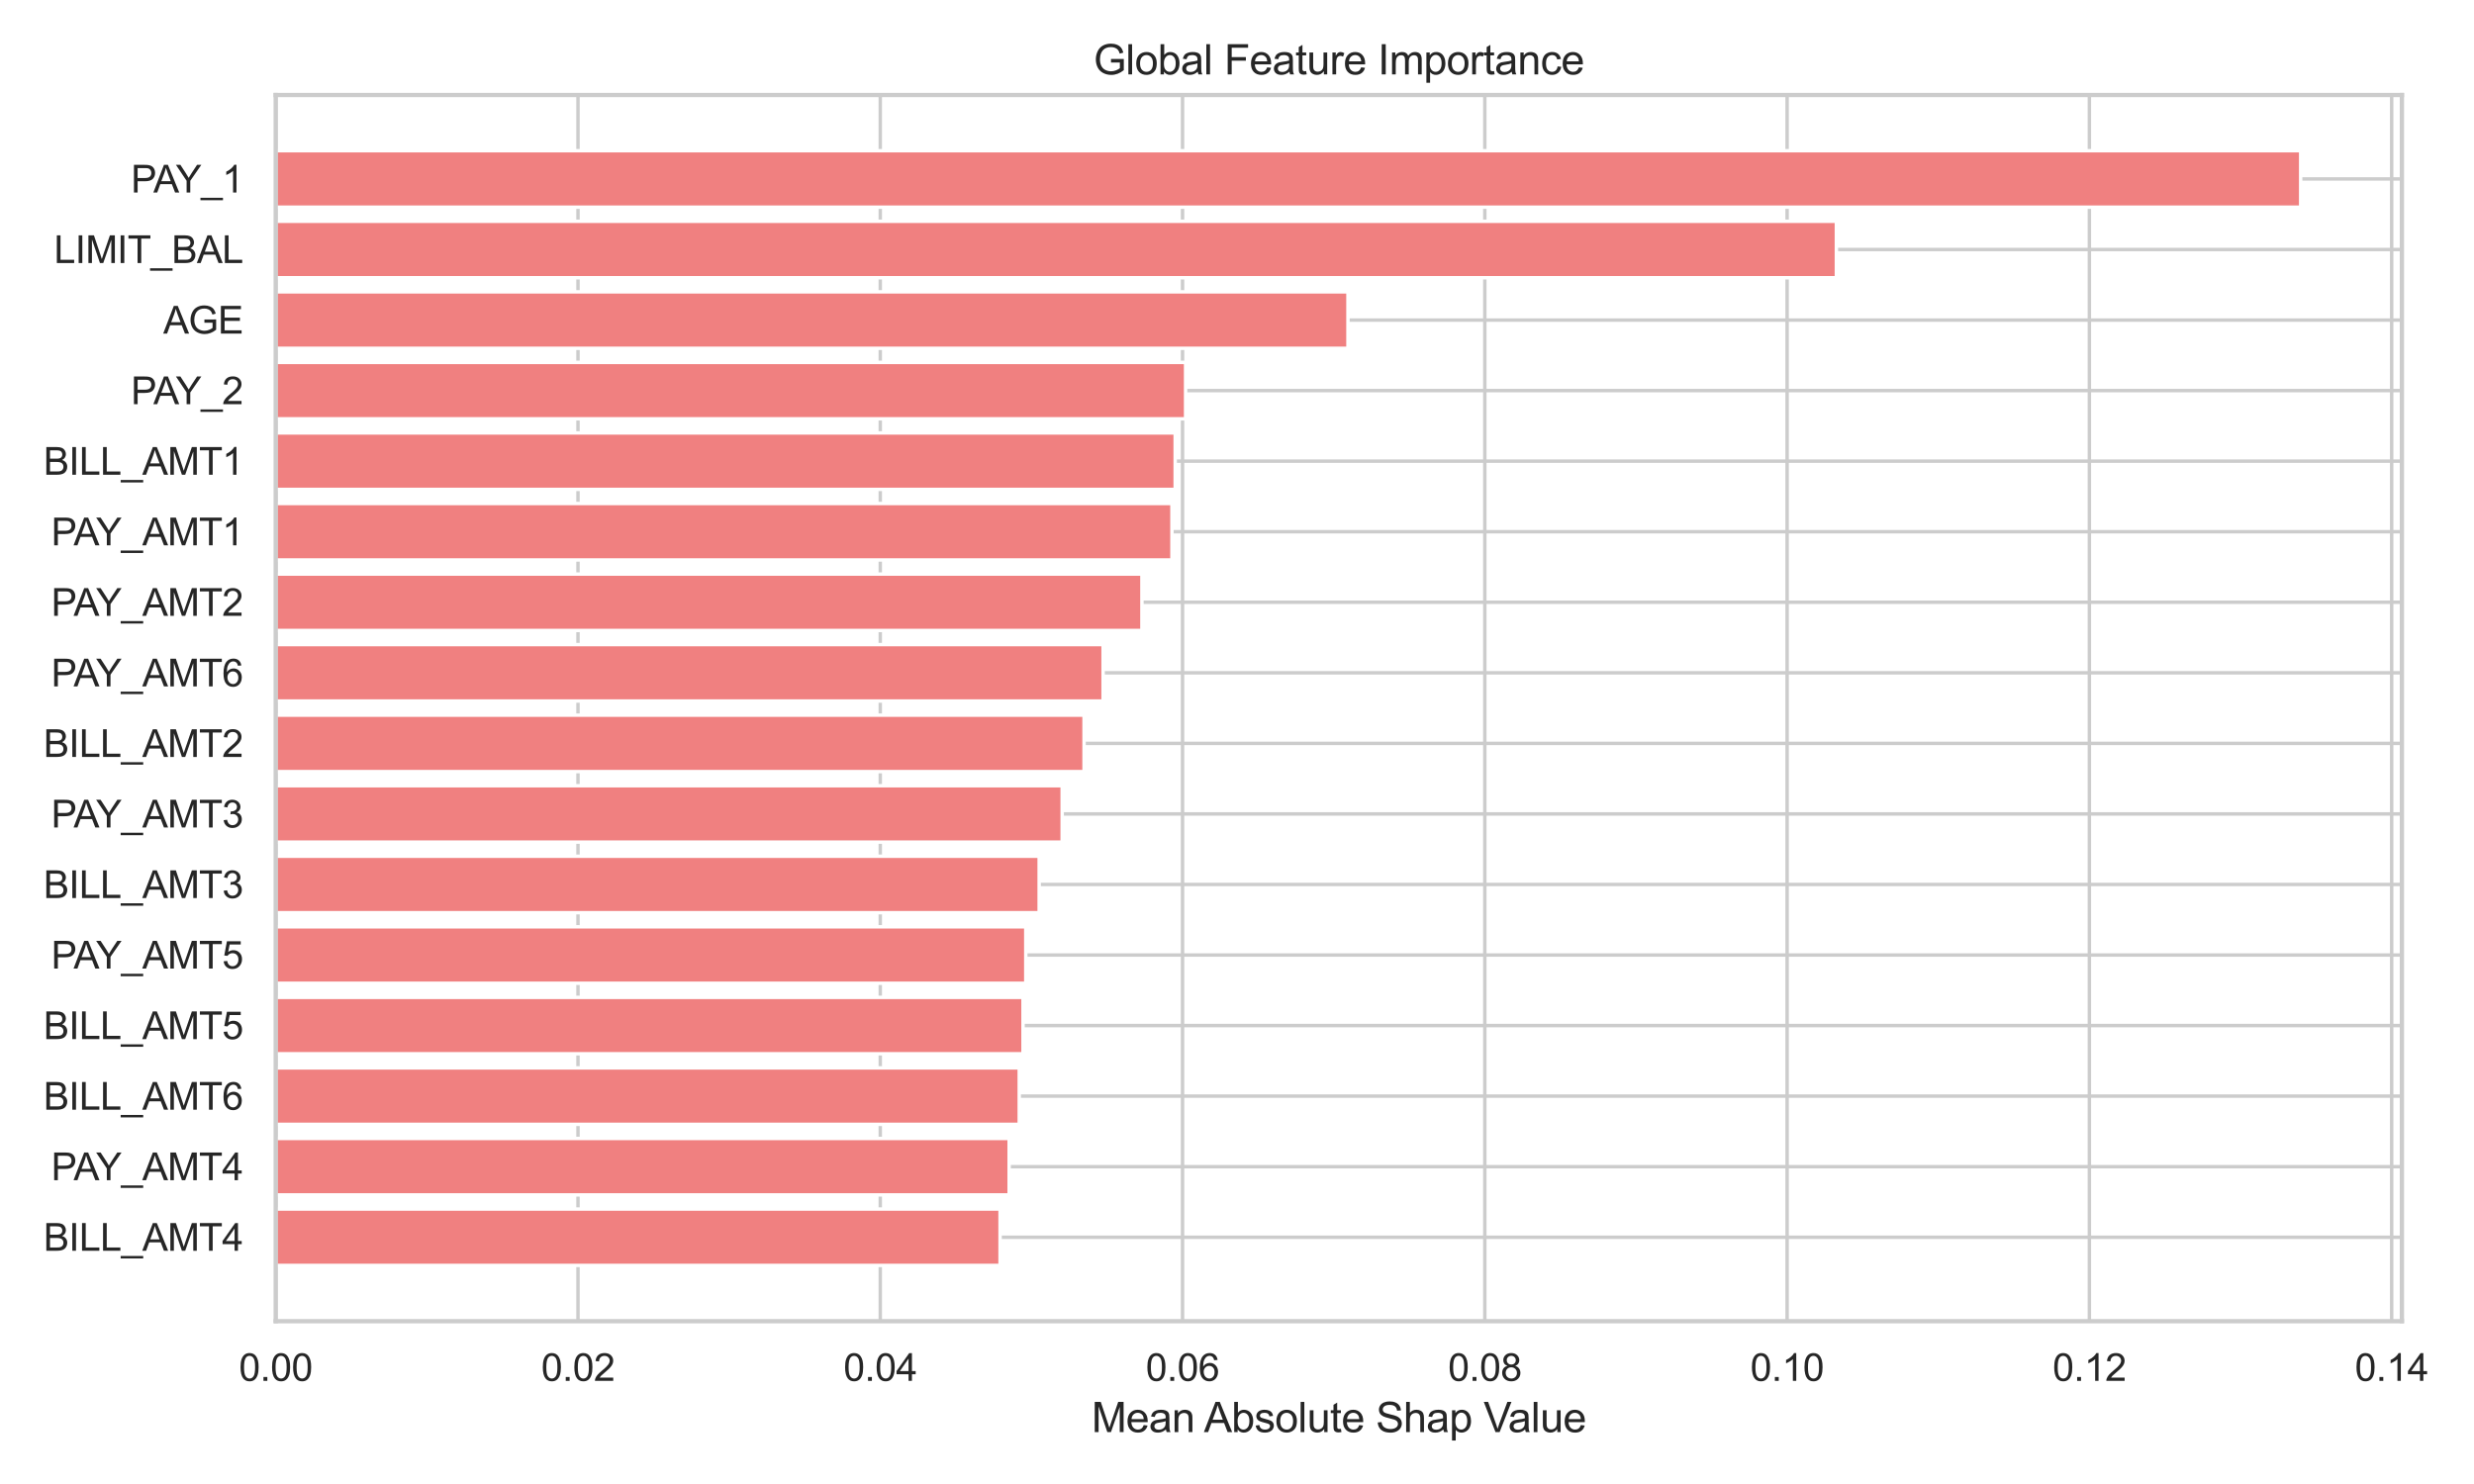 <?xml version="1.0" encoding="utf-8" standalone="no"?>
<!DOCTYPE svg PUBLIC "-//W3C//DTD SVG 1.1//EN"
  "http://www.w3.org/Graphics/SVG/1.1/DTD/svg11.dtd">
<svg xmlns:xlink="http://www.w3.org/1999/xlink" width="720pt" height="432pt" viewBox="0 0 720 432" xmlns="http://www.w3.org/2000/svg" version="1.1">
 <defs>
  <style type="text/css">*{stroke-linejoin: round; stroke-linecap: butt}</style>
 </defs>
 <g id="figure_1">
  <g id="patch_1">
   <path d="M 0 432 
L 720 432 
L 720 0 
L 0 0 
z
" style="fill: #ffffff"/>
  </g>
  <g id="axes_1">
   <g id="patch_2">
    <path d="M 80.24 384.604 
L 699.02 384.604 
L 699.02 27.656 
L 80.24 27.656 
z
" style="fill: #ffffff"/>
   </g>
   <g id="matplotlib.axis_1">
    <g id="xtick_1">
     <g id="line2d_1">
      <path d="M 80.24 384.604 
L 80.24 27.656 
" clip-path="url(#p8a37cac19e)" style="fill: none; stroke: #cccccc; stroke-linecap: round"/>
     </g>
     <g id="text_1">
      <!-- 0.00 -->
      <g style="fill: #262626" transform="translate(69.536 401.977) scale(0.11 -0.11)">
       <defs>
        <path id="ArialMT-30" d="M 266 2259 
Q 266 3072 433 3567 
Q 600 4063 929 4331 
Q 1259 4600 1759 4600 
Q 2128 4600 2406 4451 
Q 2684 4303 2865 4023 
Q 3047 3744 3150 3342 
Q 3253 2941 3253 2259 
Q 3253 1453 3087 958 
Q 2922 463 2592 192 
Q 2263 -78 1759 -78 
Q 1097 -78 719 397 
Q 266 969 266 2259 
z
M 844 2259 
Q 844 1131 1108 757 
Q 1372 384 1759 384 
Q 2147 384 2411 759 
Q 2675 1134 2675 2259 
Q 2675 3391 2411 3762 
Q 2147 4134 1753 4134 
Q 1366 4134 1134 3806 
Q 844 3388 844 2259 
z
" transform="scale(0.016)"/>
        <path id="ArialMT-2e" d="M 581 0 
L 581 641 
L 1222 641 
L 1222 0 
L 581 0 
z
" transform="scale(0.016)"/>
       </defs>
       <use xlink:href="#ArialMT-30"/>
       <use xlink:href="#ArialMT-2e" transform="translate(55.615 0)"/>
       <use xlink:href="#ArialMT-30" transform="translate(83.398 0)"/>
       <use xlink:href="#ArialMT-30" transform="translate(139.014 0)"/>
      </g>
     </g>
    </g>
    <g id="xtick_2">
     <g id="line2d_2">
      <path d="M 168.211 384.604 
L 168.211 27.656 
" clip-path="url(#p8a37cac19e)" style="fill: none; stroke: #cccccc; stroke-linecap: round"/>
     </g>
     <g id="text_2">
      <!-- 0.02 -->
      <g style="fill: #262626" transform="translate(157.507 401.977) scale(0.11 -0.11)">
       <defs>
        <path id="ArialMT-32" d="M 3222 541 
L 3222 0 
L 194 0 
Q 188 203 259 391 
Q 375 700 629 1000 
Q 884 1300 1366 1694 
Q 2113 2306 2375 2664 
Q 2638 3022 2638 3341 
Q 2638 3675 2398 3904 
Q 2159 4134 1775 4134 
Q 1369 4134 1125 3890 
Q 881 3647 878 3216 
L 300 3275 
Q 359 3922 746 4261 
Q 1134 4600 1788 4600 
Q 2447 4600 2831 4234 
Q 3216 3869 3216 3328 
Q 3216 3053 3103 2787 
Q 2991 2522 2730 2228 
Q 2469 1934 1863 1422 
Q 1356 997 1212 845 
Q 1069 694 975 541 
L 3222 541 
z
" transform="scale(0.016)"/>
       </defs>
       <use xlink:href="#ArialMT-30"/>
       <use xlink:href="#ArialMT-2e" transform="translate(55.615 0)"/>
       <use xlink:href="#ArialMT-30" transform="translate(83.398 0)"/>
       <use xlink:href="#ArialMT-32" transform="translate(139.014 0)"/>
      </g>
     </g>
    </g>
    <g id="xtick_3">
     <g id="line2d_3">
      <path d="M 256.182 384.604 
L 256.182 27.656 
" clip-path="url(#p8a37cac19e)" style="fill: none; stroke: #cccccc; stroke-linecap: round"/>
     </g>
     <g id="text_3">
      <!-- 0.04 -->
      <g style="fill: #262626" transform="translate(245.478 401.977) scale(0.11 -0.11)">
       <defs>
        <path id="ArialMT-34" d="M 2069 0 
L 2069 1097 
L 81 1097 
L 81 1613 
L 2172 4581 
L 2631 4581 
L 2631 1613 
L 3250 1613 
L 3250 1097 
L 2631 1097 
L 2631 0 
L 2069 0 
z
M 2069 1613 
L 2069 3678 
L 634 1613 
L 2069 1613 
z
" transform="scale(0.016)"/>
       </defs>
       <use xlink:href="#ArialMT-30"/>
       <use xlink:href="#ArialMT-2e" transform="translate(55.615 0)"/>
       <use xlink:href="#ArialMT-30" transform="translate(83.398 0)"/>
       <use xlink:href="#ArialMT-34" transform="translate(139.014 0)"/>
      </g>
     </g>
    </g>
    <g id="xtick_4">
     <g id="line2d_4">
      <path d="M 344.153 384.604 
L 344.153 27.656 
" clip-path="url(#p8a37cac19e)" style="fill: none; stroke: #cccccc; stroke-linecap: round"/>
     </g>
     <g id="text_4">
      <!-- 0.06 -->
      <g style="fill: #262626" transform="translate(333.45 401.977) scale(0.11 -0.11)">
       <defs>
        <path id="ArialMT-36" d="M 3184 3459 
L 2625 3416 
Q 2550 3747 2413 3897 
Q 2184 4138 1850 4138 
Q 1581 4138 1378 3988 
Q 1113 3794 959 3422 
Q 806 3050 800 2363 
Q 1003 2672 1297 2822 
Q 1591 2972 1913 2972 
Q 2475 2972 2870 2558 
Q 3266 2144 3266 1488 
Q 3266 1056 3080 686 
Q 2894 316 2569 119 
Q 2244 -78 1831 -78 
Q 1128 -78 684 439 
Q 241 956 241 2144 
Q 241 3472 731 4075 
Q 1159 4600 1884 4600 
Q 2425 4600 2770 4297 
Q 3116 3994 3184 3459 
z
M 888 1484 
Q 888 1194 1011 928 
Q 1134 663 1356 523 
Q 1578 384 1822 384 
Q 2178 384 2434 671 
Q 2691 959 2691 1453 
Q 2691 1928 2437 2201 
Q 2184 2475 1800 2475 
Q 1419 2475 1153 2201 
Q 888 1928 888 1484 
z
" transform="scale(0.016)"/>
       </defs>
       <use xlink:href="#ArialMT-30"/>
       <use xlink:href="#ArialMT-2e" transform="translate(55.615 0)"/>
       <use xlink:href="#ArialMT-30" transform="translate(83.398 0)"/>
       <use xlink:href="#ArialMT-36" transform="translate(139.014 0)"/>
      </g>
     </g>
    </g>
    <g id="xtick_5">
     <g id="line2d_5">
      <path d="M 432.124 384.604 
L 432.124 27.656 
" clip-path="url(#p8a37cac19e)" style="fill: none; stroke: #cccccc; stroke-linecap: round"/>
     </g>
     <g id="text_5">
      <!-- 0.08 -->
      <g style="fill: #262626" transform="translate(421.421 401.977) scale(0.11 -0.11)">
       <defs>
        <path id="ArialMT-38" d="M 1131 2484 
Q 781 2613 612 2850 
Q 444 3088 444 3419 
Q 444 3919 803 4259 
Q 1163 4600 1759 4600 
Q 2359 4600 2725 4251 
Q 3091 3903 3091 3403 
Q 3091 3084 2923 2848 
Q 2756 2613 2416 2484 
Q 2838 2347 3058 2040 
Q 3278 1734 3278 1309 
Q 3278 722 2862 322 
Q 2447 -78 1769 -78 
Q 1091 -78 675 323 
Q 259 725 259 1325 
Q 259 1772 486 2073 
Q 713 2375 1131 2484 
z
M 1019 3438 
Q 1019 3113 1228 2906 
Q 1438 2700 1772 2700 
Q 2097 2700 2305 2904 
Q 2513 3109 2513 3406 
Q 2513 3716 2298 3927 
Q 2084 4138 1766 4138 
Q 1444 4138 1231 3931 
Q 1019 3725 1019 3438 
z
M 838 1322 
Q 838 1081 952 856 
Q 1066 631 1291 507 
Q 1516 384 1775 384 
Q 2178 384 2440 643 
Q 2703 903 2703 1303 
Q 2703 1709 2433 1975 
Q 2163 2241 1756 2241 
Q 1359 2241 1098 1978 
Q 838 1716 838 1322 
z
" transform="scale(0.016)"/>
       </defs>
       <use xlink:href="#ArialMT-30"/>
       <use xlink:href="#ArialMT-2e" transform="translate(55.615 0)"/>
       <use xlink:href="#ArialMT-30" transform="translate(83.398 0)"/>
       <use xlink:href="#ArialMT-38" transform="translate(139.014 0)"/>
      </g>
     </g>
    </g>
    <g id="xtick_6">
     <g id="line2d_6">
      <path d="M 520.095 384.604 
L 520.095 27.656 
" clip-path="url(#p8a37cac19e)" style="fill: none; stroke: #cccccc; stroke-linecap: round"/>
     </g>
     <g id="text_6">
      <!-- 0.10 -->
      <g style="fill: #262626" transform="translate(509.392 401.977) scale(0.11 -0.11)">
       <defs>
        <path id="ArialMT-31" d="M 2384 0 
L 1822 0 
L 1822 3584 
Q 1619 3391 1289 3197 
Q 959 3003 697 2906 
L 697 3450 
Q 1169 3672 1522 3987 
Q 1875 4303 2022 4600 
L 2384 4600 
L 2384 0 
z
" transform="scale(0.016)"/>
       </defs>
       <use xlink:href="#ArialMT-30"/>
       <use xlink:href="#ArialMT-2e" transform="translate(55.615 0)"/>
       <use xlink:href="#ArialMT-31" transform="translate(83.398 0)"/>
       <use xlink:href="#ArialMT-30" transform="translate(139.014 0)"/>
      </g>
     </g>
    </g>
    <g id="xtick_7">
     <g id="line2d_7">
      <path d="M 608.066 384.604 
L 608.066 27.656 
" clip-path="url(#p8a37cac19e)" style="fill: none; stroke: #cccccc; stroke-linecap: round"/>
     </g>
     <g id="text_7">
      <!-- 0.12 -->
      <g style="fill: #262626" transform="translate(597.363 401.977) scale(0.11 -0.11)">
       <use xlink:href="#ArialMT-30"/>
       <use xlink:href="#ArialMT-2e" transform="translate(55.615 0)"/>
       <use xlink:href="#ArialMT-31" transform="translate(83.398 0)"/>
       <use xlink:href="#ArialMT-32" transform="translate(139.014 0)"/>
      </g>
     </g>
    </g>
    <g id="xtick_8">
     <g id="line2d_8">
      <path d="M 696.037 384.604 
L 696.037 27.656 
" clip-path="url(#p8a37cac19e)" style="fill: none; stroke: #cccccc; stroke-linecap: round"/>
     </g>
     <g id="text_8">
      <!-- 0.14 -->
      <g style="fill: #262626" transform="translate(685.334 401.977) scale(0.11 -0.11)">
       <use xlink:href="#ArialMT-30"/>
       <use xlink:href="#ArialMT-2e" transform="translate(55.615 0)"/>
       <use xlink:href="#ArialMT-31" transform="translate(83.398 0)"/>
       <use xlink:href="#ArialMT-34" transform="translate(139.014 0)"/>
      </g>
     </g>
    </g>
    <g id="text_9">
     <!-- Mean Absolute Shap Value -->
     <g style="fill: #262626" transform="translate(317.689 416.899) scale(0.12 -0.12)">
      <defs>
       <path id="ArialMT-4d" d="M 475 0 
L 475 4581 
L 1388 4581 
L 2472 1338 
Q 2622 884 2691 659 
Q 2769 909 2934 1394 
L 4031 4581 
L 4847 4581 
L 4847 0 
L 4263 0 
L 4263 3834 
L 2931 0 
L 2384 0 
L 1059 3900 
L 1059 0 
L 475 0 
z
" transform="scale(0.016)"/>
       <path id="ArialMT-65" d="M 2694 1069 
L 3275 997 
Q 3138 488 2766 206 
Q 2394 -75 1816 -75 
Q 1088 -75 661 373 
Q 234 822 234 1631 
Q 234 2469 665 2931 
Q 1097 3394 1784 3394 
Q 2450 3394 2872 2941 
Q 3294 2488 3294 1666 
Q 3294 1616 3291 1516 
L 816 1516 
Q 847 969 1125 678 
Q 1403 388 1819 388 
Q 2128 388 2347 550 
Q 2566 713 2694 1069 
z
M 847 1978 
L 2700 1978 
Q 2663 2397 2488 2606 
Q 2219 2931 1791 2931 
Q 1403 2931 1139 2672 
Q 875 2413 847 1978 
z
" transform="scale(0.016)"/>
       <path id="ArialMT-61" d="M 2588 409 
Q 2275 144 1986 34 
Q 1697 -75 1366 -75 
Q 819 -75 525 192 
Q 231 459 231 875 
Q 231 1119 342 1320 
Q 453 1522 633 1644 
Q 813 1766 1038 1828 
Q 1203 1872 1538 1913 
Q 2219 1994 2541 2106 
Q 2544 2222 2544 2253 
Q 2544 2597 2384 2738 
Q 2169 2928 1744 2928 
Q 1347 2928 1158 2789 
Q 969 2650 878 2297 
L 328 2372 
Q 403 2725 575 2942 
Q 747 3159 1072 3276 
Q 1397 3394 1825 3394 
Q 2250 3394 2515 3294 
Q 2781 3194 2906 3042 
Q 3031 2891 3081 2659 
Q 3109 2516 3109 2141 
L 3109 1391 
Q 3109 606 3145 398 
Q 3181 191 3288 0 
L 2700 0 
Q 2613 175 2588 409 
z
M 2541 1666 
Q 2234 1541 1622 1453 
Q 1275 1403 1131 1340 
Q 988 1278 909 1158 
Q 831 1038 831 891 
Q 831 666 1001 516 
Q 1172 366 1500 366 
Q 1825 366 2078 508 
Q 2331 650 2450 897 
Q 2541 1088 2541 1459 
L 2541 1666 
z
" transform="scale(0.016)"/>
       <path id="ArialMT-6e" d="M 422 0 
L 422 3319 
L 928 3319 
L 928 2847 
Q 1294 3394 1984 3394 
Q 2284 3394 2536 3286 
Q 2788 3178 2913 3003 
Q 3038 2828 3088 2588 
Q 3119 2431 3119 2041 
L 3119 0 
L 2556 0 
L 2556 2019 
Q 2556 2363 2490 2533 
Q 2425 2703 2258 2804 
Q 2091 2906 1866 2906 
Q 1506 2906 1245 2678 
Q 984 2450 984 1813 
L 984 0 
L 422 0 
z
" transform="scale(0.016)"/>
       <path id="ArialMT-20" transform="scale(0.016)"/>
       <path id="ArialMT-41" d="M -9 0 
L 1750 4581 
L 2403 4581 
L 4278 0 
L 3588 0 
L 3053 1388 
L 1138 1388 
L 634 0 
L -9 0 
z
M 1313 1881 
L 2866 1881 
L 2388 3150 
Q 2169 3728 2063 4100 
Q 1975 3659 1816 3225 
L 1313 1881 
z
" transform="scale(0.016)"/>
       <path id="ArialMT-62" d="M 941 0 
L 419 0 
L 419 4581 
L 981 4581 
L 981 2947 
Q 1338 3394 1891 3394 
Q 2197 3394 2470 3270 
Q 2744 3147 2920 2923 
Q 3097 2700 3197 2384 
Q 3297 2069 3297 1709 
Q 3297 856 2875 390 
Q 2453 -75 1863 -75 
Q 1275 -75 941 416 
L 941 0 
z
M 934 1684 
Q 934 1088 1097 822 
Q 1363 388 1816 388 
Q 2184 388 2453 708 
Q 2722 1028 2722 1663 
Q 2722 2313 2464 2622 
Q 2206 2931 1841 2931 
Q 1472 2931 1203 2611 
Q 934 2291 934 1684 
z
" transform="scale(0.016)"/>
       <path id="ArialMT-73" d="M 197 991 
L 753 1078 
Q 800 744 1014 566 
Q 1228 388 1613 388 
Q 2000 388 2187 545 
Q 2375 703 2375 916 
Q 2375 1106 2209 1216 
Q 2094 1291 1634 1406 
Q 1016 1563 777 1677 
Q 538 1791 414 1992 
Q 291 2194 291 2438 
Q 291 2659 392 2848 
Q 494 3038 669 3163 
Q 800 3259 1026 3326 
Q 1253 3394 1513 3394 
Q 1903 3394 2198 3281 
Q 2494 3169 2634 2976 
Q 2775 2784 2828 2463 
L 2278 2388 
Q 2241 2644 2061 2787 
Q 1881 2931 1553 2931 
Q 1166 2931 1000 2803 
Q 834 2675 834 2503 
Q 834 2394 903 2306 
Q 972 2216 1119 2156 
Q 1203 2125 1616 2013 
Q 2213 1853 2448 1751 
Q 2684 1650 2818 1456 
Q 2953 1263 2953 975 
Q 2953 694 2789 445 
Q 2625 197 2315 61 
Q 2006 -75 1616 -75 
Q 969 -75 630 194 
Q 291 463 197 991 
z
" transform="scale(0.016)"/>
       <path id="ArialMT-6f" d="M 213 1659 
Q 213 2581 725 3025 
Q 1153 3394 1769 3394 
Q 2453 3394 2887 2945 
Q 3322 2497 3322 1706 
Q 3322 1066 3130 698 
Q 2938 331 2570 128 
Q 2203 -75 1769 -75 
Q 1072 -75 642 372 
Q 213 819 213 1659 
z
M 791 1659 
Q 791 1022 1069 705 
Q 1347 388 1769 388 
Q 2188 388 2466 706 
Q 2744 1025 2744 1678 
Q 2744 2294 2464 2611 
Q 2184 2928 1769 2928 
Q 1347 2928 1069 2612 
Q 791 2297 791 1659 
z
" transform="scale(0.016)"/>
       <path id="ArialMT-6c" d="M 409 0 
L 409 4581 
L 972 4581 
L 972 0 
L 409 0 
z
" transform="scale(0.016)"/>
       <path id="ArialMT-75" d="M 2597 0 
L 2597 488 
Q 2209 -75 1544 -75 
Q 1250 -75 995 37 
Q 741 150 617 320 
Q 494 491 444 738 
Q 409 903 409 1263 
L 409 3319 
L 972 3319 
L 972 1478 
Q 972 1038 1006 884 
Q 1059 663 1231 536 
Q 1403 409 1656 409 
Q 1909 409 2131 539 
Q 2353 669 2445 892 
Q 2538 1116 2538 1541 
L 2538 3319 
L 3100 3319 
L 3100 0 
L 2597 0 
z
" transform="scale(0.016)"/>
       <path id="ArialMT-74" d="M 1650 503 
L 1731 6 
Q 1494 -44 1306 -44 
Q 1000 -44 831 53 
Q 663 150 594 308 
Q 525 466 525 972 
L 525 2881 
L 113 2881 
L 113 3319 
L 525 3319 
L 525 4141 
L 1084 4478 
L 1084 3319 
L 1650 3319 
L 1650 2881 
L 1084 2881 
L 1084 941 
Q 1084 700 1114 631 
Q 1144 563 1211 522 
Q 1278 481 1403 481 
Q 1497 481 1650 503 
z
" transform="scale(0.016)"/>
       <path id="ArialMT-53" d="M 288 1472 
L 859 1522 
Q 900 1178 1048 958 
Q 1197 738 1509 602 
Q 1822 466 2213 466 
Q 2559 466 2825 569 
Q 3091 672 3220 851 
Q 3350 1031 3350 1244 
Q 3350 1459 3225 1620 
Q 3100 1781 2813 1891 
Q 2628 1963 1997 2114 
Q 1366 2266 1113 2400 
Q 784 2572 623 2826 
Q 463 3081 463 3397 
Q 463 3744 659 4045 
Q 856 4347 1234 4503 
Q 1613 4659 2075 4659 
Q 2584 4659 2973 4495 
Q 3363 4331 3572 4012 
Q 3781 3694 3797 3291 
L 3216 3247 
Q 3169 3681 2898 3903 
Q 2628 4125 2100 4125 
Q 1550 4125 1298 3923 
Q 1047 3722 1047 3438 
Q 1047 3191 1225 3031 
Q 1400 2872 2139 2705 
Q 2878 2538 3153 2413 
Q 3553 2228 3743 1945 
Q 3934 1663 3934 1294 
Q 3934 928 3725 604 
Q 3516 281 3123 101 
Q 2731 -78 2241 -78 
Q 1619 -78 1198 103 
Q 778 284 539 648 
Q 300 1013 288 1472 
z
" transform="scale(0.016)"/>
       <path id="ArialMT-68" d="M 422 0 
L 422 4581 
L 984 4581 
L 984 2938 
Q 1378 3394 1978 3394 
Q 2347 3394 2619 3248 
Q 2891 3103 3008 2847 
Q 3125 2591 3125 2103 
L 3125 0 
L 2563 0 
L 2563 2103 
Q 2563 2525 2380 2717 
Q 2197 2909 1863 2909 
Q 1613 2909 1392 2779 
Q 1172 2650 1078 2428 
Q 984 2206 984 1816 
L 984 0 
L 422 0 
z
" transform="scale(0.016)"/>
       <path id="ArialMT-70" d="M 422 -1272 
L 422 3319 
L 934 3319 
L 934 2888 
Q 1116 3141 1344 3267 
Q 1572 3394 1897 3394 
Q 2322 3394 2647 3175 
Q 2972 2956 3137 2557 
Q 3303 2159 3303 1684 
Q 3303 1175 3120 767 
Q 2938 359 2589 142 
Q 2241 -75 1856 -75 
Q 1575 -75 1351 44 
Q 1128 163 984 344 
L 984 -1272 
L 422 -1272 
z
M 931 1641 
Q 931 1000 1190 694 
Q 1450 388 1819 388 
Q 2194 388 2461 705 
Q 2728 1022 2728 1688 
Q 2728 2322 2467 2637 
Q 2206 2953 1844 2953 
Q 1484 2953 1207 2617 
Q 931 2281 931 1641 
z
" transform="scale(0.016)"/>
       <path id="ArialMT-56" d="M 1803 0 
L 28 4581 
L 684 4581 
L 1875 1253 
Q 2019 853 2116 503 
Q 2222 878 2363 1253 
L 3600 4581 
L 4219 4581 
L 2425 0 
L 1803 0 
z
" transform="scale(0.016)"/>
      </defs>
      <use xlink:href="#ArialMT-4d"/>
      <use xlink:href="#ArialMT-65" transform="translate(83.301 0)"/>
      <use xlink:href="#ArialMT-61" transform="translate(138.916 0)"/>
      <use xlink:href="#ArialMT-6e" transform="translate(194.531 0)"/>
      <use xlink:href="#ArialMT-20" transform="translate(250.146 0)"/>
      <use xlink:href="#ArialMT-41" transform="translate(272.43 0)"/>
      <use xlink:href="#ArialMT-62" transform="translate(339.129 0)"/>
      <use xlink:href="#ArialMT-73" transform="translate(394.744 0)"/>
      <use xlink:href="#ArialMT-6f" transform="translate(444.744 0)"/>
      <use xlink:href="#ArialMT-6c" transform="translate(500.359 0)"/>
      <use xlink:href="#ArialMT-75" transform="translate(522.576 0)"/>
      <use xlink:href="#ArialMT-74" transform="translate(578.191 0)"/>
      <use xlink:href="#ArialMT-65" transform="translate(605.975 0)"/>
      <use xlink:href="#ArialMT-20" transform="translate(661.59 0)"/>
      <use xlink:href="#ArialMT-53" transform="translate(689.373 0)"/>
      <use xlink:href="#ArialMT-68" transform="translate(756.072 0)"/>
      <use xlink:href="#ArialMT-61" transform="translate(811.688 0)"/>
      <use xlink:href="#ArialMT-70" transform="translate(867.303 0)"/>
      <use xlink:href="#ArialMT-20" transform="translate(922.918 0)"/>
      <use xlink:href="#ArialMT-56" transform="translate(950.701 0)"/>
      <use xlink:href="#ArialMT-61" transform="translate(1010.025 0)"/>
      <use xlink:href="#ArialMT-6c" transform="translate(1065.641 0)"/>
      <use xlink:href="#ArialMT-75" transform="translate(1087.857 0)"/>
      <use xlink:href="#ArialMT-65" transform="translate(1143.473 0)"/>
     </g>
    </g>
   </g>
   <g id="matplotlib.axis_2">
    <g id="ytick_1">
     <g id="line2d_9">
      <path d="M 80.24 360.164 
L 699.02 360.164 
" clip-path="url(#p8a37cac19e)" style="fill: none; stroke: #cccccc; stroke-linecap: round"/>
     </g>
     <g id="text_10">
      <!-- BILL_AMT4 -->
      <g style="fill: #262626" transform="translate(12.66 364.101) scale(0.11 -0.11)">
       <defs>
        <path id="ArialMT-42" d="M 469 0 
L 469 4581 
L 2188 4581 
Q 2713 4581 3030 4442 
Q 3347 4303 3526 4014 
Q 3706 3725 3706 3409 
Q 3706 3116 3547 2856 
Q 3388 2597 3066 2438 
Q 3481 2316 3704 2022 
Q 3928 1728 3928 1328 
Q 3928 1006 3792 729 
Q 3656 453 3456 303 
Q 3256 153 2954 76 
Q 2653 0 2216 0 
L 469 0 
z
M 1075 2656 
L 2066 2656 
Q 2469 2656 2644 2709 
Q 2875 2778 2992 2937 
Q 3109 3097 3109 3338 
Q 3109 3566 3000 3739 
Q 2891 3913 2687 3977 
Q 2484 4041 1991 4041 
L 1075 4041 
L 1075 2656 
z
M 1075 541 
L 2216 541 
Q 2509 541 2628 563 
Q 2838 600 2978 687 
Q 3119 775 3209 942 
Q 3300 1109 3300 1328 
Q 3300 1584 3169 1773 
Q 3038 1963 2805 2039 
Q 2572 2116 2134 2116 
L 1075 2116 
L 1075 541 
z
" transform="scale(0.016)"/>
        <path id="ArialMT-49" d="M 597 0 
L 597 4581 
L 1203 4581 
L 1203 0 
L 597 0 
z
" transform="scale(0.016)"/>
        <path id="ArialMT-4c" d="M 469 0 
L 469 4581 
L 1075 4581 
L 1075 541 
L 3331 541 
L 3331 0 
L 469 0 
z
" transform="scale(0.016)"/>
        <path id="ArialMT-5f" d="M -97 -1272 
L -97 -866 
L 3631 -866 
L 3631 -1272 
L -97 -1272 
z
" transform="scale(0.016)"/>
        <path id="ArialMT-54" d="M 1659 0 
L 1659 4041 
L 150 4041 
L 150 4581 
L 3781 4581 
L 3781 4041 
L 2266 4041 
L 2266 0 
L 1659 0 
z
" transform="scale(0.016)"/>
       </defs>
       <use xlink:href="#ArialMT-42"/>
       <use xlink:href="#ArialMT-49" transform="translate(66.699 0)"/>
       <use xlink:href="#ArialMT-4c" transform="translate(94.482 0)"/>
       <use xlink:href="#ArialMT-4c" transform="translate(150.098 0)"/>
       <use xlink:href="#ArialMT-5f" transform="translate(205.713 0)"/>
       <use xlink:href="#ArialMT-41" transform="translate(261.328 0)"/>
       <use xlink:href="#ArialMT-4d" transform="translate(328.027 0)"/>
       <use xlink:href="#ArialMT-54" transform="translate(411.328 0)"/>
       <use xlink:href="#ArialMT-34" transform="translate(472.412 0)"/>
      </g>
     </g>
    </g>
    <g id="ytick_2">
     <g id="line2d_10">
      <path d="M 80.24 339.626 
L 699.02 339.626 
" clip-path="url(#p8a37cac19e)" style="fill: none; stroke: #cccccc; stroke-linecap: round"/>
     </g>
     <g id="text_11">
      <!-- PAY_AMT4 -->
      <g style="fill: #262626" transform="translate(14.898 343.563) scale(0.11 -0.11)">
       <defs>
        <path id="ArialMT-50" d="M 494 0 
L 494 4581 
L 2222 4581 
Q 2678 4581 2919 4538 
Q 3256 4481 3484 4323 
Q 3713 4166 3852 3881 
Q 3991 3597 3991 3256 
Q 3991 2672 3619 2267 
Q 3247 1863 2275 1863 
L 1100 1863 
L 1100 0 
L 494 0 
z
M 1100 2403 
L 2284 2403 
Q 2872 2403 3119 2622 
Q 3366 2841 3366 3238 
Q 3366 3525 3220 3729 
Q 3075 3934 2838 4000 
Q 2684 4041 2272 4041 
L 1100 4041 
L 1100 2403 
z
" transform="scale(0.016)"/>
        <path id="ArialMT-59" d="M 1784 0 
L 1784 1941 
L 19 4581 
L 756 4581 
L 1659 3200 
Q 1909 2813 2125 2425 
Q 2331 2784 2625 3234 
L 3513 4581 
L 4219 4581 
L 2391 1941 
L 2391 0 
L 1784 0 
z
" transform="scale(0.016)"/>
       </defs>
       <use xlink:href="#ArialMT-50"/>
       <use xlink:href="#ArialMT-41" transform="translate(59.324 0)"/>
       <use xlink:href="#ArialMT-59" transform="translate(118.648 0)"/>
       <use xlink:href="#ArialMT-5f" transform="translate(185.348 0)"/>
       <use xlink:href="#ArialMT-41" transform="translate(240.963 0)"/>
       <use xlink:href="#ArialMT-4d" transform="translate(307.662 0)"/>
       <use xlink:href="#ArialMT-54" transform="translate(390.963 0)"/>
       <use xlink:href="#ArialMT-34" transform="translate(452.047 0)"/>
      </g>
     </g>
    </g>
    <g id="ytick_3">
     <g id="line2d_11">
      <path d="M 80.24 319.088 
L 699.02 319.088 
" clip-path="url(#p8a37cac19e)" style="fill: none; stroke: #cccccc; stroke-linecap: round"/>
     </g>
     <g id="text_12">
      <!-- BILL_AMT6 -->
      <g style="fill: #262626" transform="translate(12.66 323.041) scale(0.11 -0.11)">
       <use xlink:href="#ArialMT-42"/>
       <use xlink:href="#ArialMT-49" transform="translate(66.699 0)"/>
       <use xlink:href="#ArialMT-4c" transform="translate(94.482 0)"/>
       <use xlink:href="#ArialMT-4c" transform="translate(150.098 0)"/>
       <use xlink:href="#ArialMT-5f" transform="translate(205.713 0)"/>
       <use xlink:href="#ArialMT-41" transform="translate(261.328 0)"/>
       <use xlink:href="#ArialMT-4d" transform="translate(328.027 0)"/>
       <use xlink:href="#ArialMT-54" transform="translate(411.328 0)"/>
       <use xlink:href="#ArialMT-36" transform="translate(472.412 0)"/>
      </g>
     </g>
    </g>
    <g id="ytick_4">
     <g id="line2d_12">
      <path d="M 80.24 298.55 
L 699.02 298.55 
" clip-path="url(#p8a37cac19e)" style="fill: none; stroke: #cccccc; stroke-linecap: round"/>
     </g>
     <g id="text_13">
      <!-- BILL_AMT5 -->
      <g style="fill: #262626" transform="translate(12.66 302.487) scale(0.11 -0.11)">
       <defs>
        <path id="ArialMT-35" d="M 266 1200 
L 856 1250 
Q 922 819 1161 601 
Q 1400 384 1738 384 
Q 2144 384 2425 690 
Q 2706 997 2706 1503 
Q 2706 1984 2436 2262 
Q 2166 2541 1728 2541 
Q 1456 2541 1237 2417 
Q 1019 2294 894 2097 
L 366 2166 
L 809 4519 
L 3088 4519 
L 3088 3981 
L 1259 3981 
L 1013 2750 
Q 1425 3038 1878 3038 
Q 2478 3038 2890 2622 
Q 3303 2206 3303 1553 
Q 3303 931 2941 478 
Q 2500 -78 1738 -78 
Q 1113 -78 717 272 
Q 322 622 266 1200 
z
" transform="scale(0.016)"/>
       </defs>
       <use xlink:href="#ArialMT-42"/>
       <use xlink:href="#ArialMT-49" transform="translate(66.699 0)"/>
       <use xlink:href="#ArialMT-4c" transform="translate(94.482 0)"/>
       <use xlink:href="#ArialMT-4c" transform="translate(150.098 0)"/>
       <use xlink:href="#ArialMT-5f" transform="translate(205.713 0)"/>
       <use xlink:href="#ArialMT-41" transform="translate(261.328 0)"/>
       <use xlink:href="#ArialMT-4d" transform="translate(328.027 0)"/>
       <use xlink:href="#ArialMT-54" transform="translate(411.328 0)"/>
       <use xlink:href="#ArialMT-35" transform="translate(472.412 0)"/>
      </g>
     </g>
    </g>
    <g id="ytick_5">
     <g id="line2d_13">
      <path d="M 80.24 278.012 
L 699.02 278.012 
" clip-path="url(#p8a37cac19e)" style="fill: none; stroke: #cccccc; stroke-linecap: round"/>
     </g>
     <g id="text_14">
      <!-- PAY_AMT5 -->
      <g style="fill: #262626" transform="translate(14.898 281.949) scale(0.11 -0.11)">
       <use xlink:href="#ArialMT-50"/>
       <use xlink:href="#ArialMT-41" transform="translate(59.324 0)"/>
       <use xlink:href="#ArialMT-59" transform="translate(118.648 0)"/>
       <use xlink:href="#ArialMT-5f" transform="translate(185.348 0)"/>
       <use xlink:href="#ArialMT-41" transform="translate(240.963 0)"/>
       <use xlink:href="#ArialMT-4d" transform="translate(307.662 0)"/>
       <use xlink:href="#ArialMT-54" transform="translate(390.963 0)"/>
       <use xlink:href="#ArialMT-35" transform="translate(452.047 0)"/>
      </g>
     </g>
    </g>
    <g id="ytick_6">
     <g id="line2d_14">
      <path d="M 80.24 257.475 
L 699.02 257.475 
" clip-path="url(#p8a37cac19e)" style="fill: none; stroke: #cccccc; stroke-linecap: round"/>
     </g>
     <g id="text_15">
      <!-- BILL_AMT3 -->
      <g style="fill: #262626" transform="translate(12.66 261.428) scale(0.11 -0.11)">
       <defs>
        <path id="ArialMT-33" d="M 269 1209 
L 831 1284 
Q 928 806 1161 595 
Q 1394 384 1728 384 
Q 2125 384 2398 659 
Q 2672 934 2672 1341 
Q 2672 1728 2419 1979 
Q 2166 2231 1775 2231 
Q 1616 2231 1378 2169 
L 1441 2663 
Q 1497 2656 1531 2656 
Q 1891 2656 2178 2843 
Q 2466 3031 2466 3422 
Q 2466 3731 2256 3934 
Q 2047 4138 1716 4138 
Q 1388 4138 1169 3931 
Q 950 3725 888 3313 
L 325 3413 
Q 428 3978 793 4289 
Q 1159 4600 1703 4600 
Q 2078 4600 2393 4439 
Q 2709 4278 2876 4000 
Q 3044 3722 3044 3409 
Q 3044 3113 2884 2869 
Q 2725 2625 2413 2481 
Q 2819 2388 3044 2092 
Q 3269 1797 3269 1353 
Q 3269 753 2831 336 
Q 2394 -81 1725 -81 
Q 1122 -81 723 278 
Q 325 638 269 1209 
z
" transform="scale(0.016)"/>
       </defs>
       <use xlink:href="#ArialMT-42"/>
       <use xlink:href="#ArialMT-49" transform="translate(66.699 0)"/>
       <use xlink:href="#ArialMT-4c" transform="translate(94.482 0)"/>
       <use xlink:href="#ArialMT-4c" transform="translate(150.098 0)"/>
       <use xlink:href="#ArialMT-5f" transform="translate(205.713 0)"/>
       <use xlink:href="#ArialMT-41" transform="translate(261.328 0)"/>
       <use xlink:href="#ArialMT-4d" transform="translate(328.027 0)"/>
       <use xlink:href="#ArialMT-54" transform="translate(411.328 0)"/>
       <use xlink:href="#ArialMT-33" transform="translate(472.412 0)"/>
      </g>
     </g>
    </g>
    <g id="ytick_7">
     <g id="line2d_15">
      <path d="M 80.24 236.937 
L 699.02 236.937 
" clip-path="url(#p8a37cac19e)" style="fill: none; stroke: #cccccc; stroke-linecap: round"/>
     </g>
     <g id="text_16">
      <!-- PAY_AMT3 -->
      <g style="fill: #262626" transform="translate(14.898 240.89) scale(0.11 -0.11)">
       <use xlink:href="#ArialMT-50"/>
       <use xlink:href="#ArialMT-41" transform="translate(59.324 0)"/>
       <use xlink:href="#ArialMT-59" transform="translate(118.648 0)"/>
       <use xlink:href="#ArialMT-5f" transform="translate(185.348 0)"/>
       <use xlink:href="#ArialMT-41" transform="translate(240.963 0)"/>
       <use xlink:href="#ArialMT-4d" transform="translate(307.662 0)"/>
       <use xlink:href="#ArialMT-54" transform="translate(390.963 0)"/>
       <use xlink:href="#ArialMT-33" transform="translate(452.047 0)"/>
      </g>
     </g>
    </g>
    <g id="ytick_8">
     <g id="line2d_16">
      <path d="M 80.24 216.399 
L 699.02 216.399 
" clip-path="url(#p8a37cac19e)" style="fill: none; stroke: #cccccc; stroke-linecap: round"/>
     </g>
     <g id="text_17">
      <!-- BILL_AMT2 -->
      <g style="fill: #262626" transform="translate(12.66 220.352) scale(0.11 -0.11)">
       <use xlink:href="#ArialMT-42"/>
       <use xlink:href="#ArialMT-49" transform="translate(66.699 0)"/>
       <use xlink:href="#ArialMT-4c" transform="translate(94.482 0)"/>
       <use xlink:href="#ArialMT-4c" transform="translate(150.098 0)"/>
       <use xlink:href="#ArialMT-5f" transform="translate(205.713 0)"/>
       <use xlink:href="#ArialMT-41" transform="translate(261.328 0)"/>
       <use xlink:href="#ArialMT-4d" transform="translate(328.027 0)"/>
       <use xlink:href="#ArialMT-54" transform="translate(411.328 0)"/>
       <use xlink:href="#ArialMT-32" transform="translate(472.412 0)"/>
      </g>
     </g>
    </g>
    <g id="ytick_9">
     <g id="line2d_17">
      <path d="M 80.24 195.861 
L 699.02 195.861 
" clip-path="url(#p8a37cac19e)" style="fill: none; stroke: #cccccc; stroke-linecap: round"/>
     </g>
     <g id="text_18">
      <!-- PAY_AMT6 -->
      <g style="fill: #262626" transform="translate(14.898 199.814) scale(0.11 -0.11)">
       <use xlink:href="#ArialMT-50"/>
       <use xlink:href="#ArialMT-41" transform="translate(59.324 0)"/>
       <use xlink:href="#ArialMT-59" transform="translate(118.648 0)"/>
       <use xlink:href="#ArialMT-5f" transform="translate(185.348 0)"/>
       <use xlink:href="#ArialMT-41" transform="translate(240.963 0)"/>
       <use xlink:href="#ArialMT-4d" transform="translate(307.662 0)"/>
       <use xlink:href="#ArialMT-54" transform="translate(390.963 0)"/>
       <use xlink:href="#ArialMT-36" transform="translate(452.047 0)"/>
      </g>
     </g>
    </g>
    <g id="ytick_10">
     <g id="line2d_18">
      <path d="M 80.24 175.323 
L 699.02 175.323 
" clip-path="url(#p8a37cac19e)" style="fill: none; stroke: #cccccc; stroke-linecap: round"/>
     </g>
     <g id="text_19">
      <!-- PAY_AMT2 -->
      <g style="fill: #262626" transform="translate(14.898 179.276) scale(0.11 -0.11)">
       <use xlink:href="#ArialMT-50"/>
       <use xlink:href="#ArialMT-41" transform="translate(59.324 0)"/>
       <use xlink:href="#ArialMT-59" transform="translate(118.648 0)"/>
       <use xlink:href="#ArialMT-5f" transform="translate(185.348 0)"/>
       <use xlink:href="#ArialMT-41" transform="translate(240.963 0)"/>
       <use xlink:href="#ArialMT-4d" transform="translate(307.662 0)"/>
       <use xlink:href="#ArialMT-54" transform="translate(390.963 0)"/>
       <use xlink:href="#ArialMT-32" transform="translate(452.047 0)"/>
      </g>
     </g>
    </g>
    <g id="ytick_11">
     <g id="line2d_19">
      <path d="M 80.24 154.785 
L 699.02 154.785 
" clip-path="url(#p8a37cac19e)" style="fill: none; stroke: #cccccc; stroke-linecap: round"/>
     </g>
     <g id="text_20">
      <!-- PAY_AMT1 -->
      <g style="fill: #262626" transform="translate(14.898 158.739) scale(0.11 -0.11)">
       <use xlink:href="#ArialMT-50"/>
       <use xlink:href="#ArialMT-41" transform="translate(59.324 0)"/>
       <use xlink:href="#ArialMT-59" transform="translate(118.648 0)"/>
       <use xlink:href="#ArialMT-5f" transform="translate(185.348 0)"/>
       <use xlink:href="#ArialMT-41" transform="translate(240.963 0)"/>
       <use xlink:href="#ArialMT-4d" transform="translate(307.662 0)"/>
       <use xlink:href="#ArialMT-54" transform="translate(390.963 0)"/>
       <use xlink:href="#ArialMT-31" transform="translate(452.047 0)"/>
      </g>
     </g>
    </g>
    <g id="ytick_12">
     <g id="line2d_20">
      <path d="M 80.24 134.248 
L 699.02 134.248 
" clip-path="url(#p8a37cac19e)" style="fill: none; stroke: #cccccc; stroke-linecap: round"/>
     </g>
     <g id="text_21">
      <!-- BILL_AMT1 -->
      <g style="fill: #262626" transform="translate(12.66 138.201) scale(0.11 -0.11)">
       <use xlink:href="#ArialMT-42"/>
       <use xlink:href="#ArialMT-49" transform="translate(66.699 0)"/>
       <use xlink:href="#ArialMT-4c" transform="translate(94.482 0)"/>
       <use xlink:href="#ArialMT-4c" transform="translate(150.098 0)"/>
       <use xlink:href="#ArialMT-5f" transform="translate(205.713 0)"/>
       <use xlink:href="#ArialMT-41" transform="translate(261.328 0)"/>
       <use xlink:href="#ArialMT-4d" transform="translate(328.027 0)"/>
       <use xlink:href="#ArialMT-54" transform="translate(411.328 0)"/>
       <use xlink:href="#ArialMT-31" transform="translate(472.412 0)"/>
      </g>
     </g>
    </g>
    <g id="ytick_13">
     <g id="line2d_21">
      <path d="M 80.24 113.71 
L 699.02 113.71 
" clip-path="url(#p8a37cac19e)" style="fill: none; stroke: #cccccc; stroke-linecap: round"/>
     </g>
     <g id="text_22">
      <!-- PAY_2 -->
      <g style="fill: #262626" transform="translate(38.116 117.663) scale(0.11 -0.11)">
       <use xlink:href="#ArialMT-50"/>
       <use xlink:href="#ArialMT-41" transform="translate(59.324 0)"/>
       <use xlink:href="#ArialMT-59" transform="translate(118.648 0)"/>
       <use xlink:href="#ArialMT-5f" transform="translate(185.348 0)"/>
       <use xlink:href="#ArialMT-32" transform="translate(240.963 0)"/>
      </g>
     </g>
    </g>
    <g id="ytick_14">
     <g id="line2d_22">
      <path d="M 80.24 93.172 
L 699.02 93.172 
" clip-path="url(#p8a37cac19e)" style="fill: none; stroke: #cccccc; stroke-linecap: round"/>
     </g>
     <g id="text_23">
      <!-- AGE -->
      <g style="fill: #262626" transform="translate(47.509 97.109) scale(0.11 -0.11)">
       <defs>
        <path id="ArialMT-47" d="M 2638 1797 
L 2638 2334 
L 4578 2338 
L 4578 638 
Q 4131 281 3656 101 
Q 3181 -78 2681 -78 
Q 2006 -78 1454 211 
Q 903 500 622 1047 
Q 341 1594 341 2269 
Q 341 2938 620 3517 
Q 900 4097 1425 4378 
Q 1950 4659 2634 4659 
Q 3131 4659 3532 4498 
Q 3934 4338 4162 4050 
Q 4391 3763 4509 3300 
L 3963 3150 
Q 3859 3500 3706 3700 
Q 3553 3900 3268 4020 
Q 2984 4141 2638 4141 
Q 2222 4141 1919 4014 
Q 1616 3888 1430 3681 
Q 1244 3475 1141 3228 
Q 966 2803 966 2306 
Q 966 1694 1177 1281 
Q 1388 869 1791 669 
Q 2194 469 2647 469 
Q 3041 469 3416 620 
Q 3791 772 3984 944 
L 3984 1797 
L 2638 1797 
z
" transform="scale(0.016)"/>
        <path id="ArialMT-45" d="M 506 0 
L 506 4581 
L 3819 4581 
L 3819 4041 
L 1113 4041 
L 1113 2638 
L 3647 2638 
L 3647 2100 
L 1113 2100 
L 1113 541 
L 3925 541 
L 3925 0 
L 506 0 
z
" transform="scale(0.016)"/>
       </defs>
       <use xlink:href="#ArialMT-41"/>
       <use xlink:href="#ArialMT-47" transform="translate(66.699 0)"/>
       <use xlink:href="#ArialMT-45" transform="translate(144.482 0)"/>
      </g>
     </g>
    </g>
    <g id="ytick_15">
     <g id="line2d_23">
      <path d="M 80.24 72.634 
L 699.02 72.634 
" clip-path="url(#p8a37cac19e)" style="fill: none; stroke: #cccccc; stroke-linecap: round"/>
     </g>
     <g id="text_24">
      <!-- LIMIT_BAL -->
      <g style="fill: #262626" transform="translate(15.721 76.571) scale(0.11 -0.11)">
       <use xlink:href="#ArialMT-4c"/>
       <use xlink:href="#ArialMT-49" transform="translate(55.615 0)"/>
       <use xlink:href="#ArialMT-4d" transform="translate(83.398 0)"/>
       <use xlink:href="#ArialMT-49" transform="translate(166.699 0)"/>
       <use xlink:href="#ArialMT-54" transform="translate(194.482 0)"/>
       <use xlink:href="#ArialMT-5f" transform="translate(255.566 0)"/>
       <use xlink:href="#ArialMT-42" transform="translate(311.182 0)"/>
       <use xlink:href="#ArialMT-41" transform="translate(377.881 0)"/>
       <use xlink:href="#ArialMT-4c" transform="translate(444.58 0)"/>
      </g>
     </g>
    </g>
    <g id="ytick_16">
     <g id="line2d_24">
      <path d="M 80.24 52.096 
L 699.02 52.096 
" clip-path="url(#p8a37cac19e)" style="fill: none; stroke: #cccccc; stroke-linecap: round"/>
     </g>
     <g id="text_25">
      <!-- PAY_1 -->
      <g style="fill: #262626" transform="translate(38.116 56.049) scale(0.11 -0.11)">
       <use xlink:href="#ArialMT-50"/>
       <use xlink:href="#ArialMT-41" transform="translate(59.324 0)"/>
       <use xlink:href="#ArialMT-59" transform="translate(118.648 0)"/>
       <use xlink:href="#ArialMT-5f" transform="translate(185.348 0)"/>
       <use xlink:href="#ArialMT-31" transform="translate(240.963 0)"/>
      </g>
     </g>
    </g>
   </g>
   <g id="patch_3">
    <path d="M 80.24 368.379 
L 291.047 368.379 
L 291.047 351.949 
L 80.24 351.949 
z
" clip-path="url(#p8a37cac19e)" style="fill: #f08080; stroke: #ffffff; stroke-linejoin: miter"/>
   </g>
   <g id="patch_4">
    <path d="M 80.24 347.841 
L 293.685 347.841 
L 293.685 331.411 
L 80.24 331.411 
z
" clip-path="url(#p8a37cac19e)" style="fill: #f08080; stroke: #ffffff; stroke-linejoin: miter"/>
   </g>
   <g id="patch_5">
    <path d="M 80.24 327.303 
L 296.622 327.303 
L 296.622 310.873 
L 80.24 310.873 
z
" clip-path="url(#p8a37cac19e)" style="fill: #f08080; stroke: #ffffff; stroke-linejoin: miter"/>
   </g>
   <g id="patch_6">
    <path d="M 80.24 306.765 
L 297.726 306.765 
L 297.726 290.335 
L 80.24 290.335 
z
" clip-path="url(#p8a37cac19e)" style="fill: #f08080; stroke: #ffffff; stroke-linejoin: miter"/>
   </g>
   <g id="patch_7">
    <path d="M 80.24 286.228 
L 298.528 286.228 
L 298.528 269.797 
L 80.24 269.797 
z
" clip-path="url(#p8a37cac19e)" style="fill: #f08080; stroke: #ffffff; stroke-linejoin: miter"/>
   </g>
   <g id="patch_8">
    <path d="M 80.24 265.69 
L 302.421 265.69 
L 302.421 249.259 
L 80.24 249.259 
z
" clip-path="url(#p8a37cac19e)" style="fill: #f08080; stroke: #ffffff; stroke-linejoin: miter"/>
   </g>
   <g id="patch_9">
    <path d="M 80.24 245.152 
L 309.117 245.152 
L 309.117 228.722 
L 80.24 228.722 
z
" clip-path="url(#p8a37cac19e)" style="fill: #f08080; stroke: #ffffff; stroke-linejoin: miter"/>
   </g>
   <g id="patch_10">
    <path d="M 80.24 224.614 
L 315.488 224.614 
L 315.488 208.184 
L 80.24 208.184 
z
" clip-path="url(#p8a37cac19e)" style="fill: #f08080; stroke: #ffffff; stroke-linejoin: miter"/>
   </g>
   <g id="patch_11">
    <path d="M 80.24 204.076 
L 321.028 204.076 
L 321.028 187.646 
L 80.24 187.646 
z
" clip-path="url(#p8a37cac19e)" style="fill: #f08080; stroke: #ffffff; stroke-linejoin: miter"/>
   </g>
   <g id="patch_12">
    <path d="M 80.24 183.538 
L 332.332 183.538 
L 332.332 167.108 
L 80.24 167.108 
z
" clip-path="url(#p8a37cac19e)" style="fill: #f08080; stroke: #ffffff; stroke-linejoin: miter"/>
   </g>
   <g id="patch_13">
    <path d="M 80.24 163.001 
L 341.067 163.001 
L 341.067 146.57 
L 80.24 146.57 
z
" clip-path="url(#p8a37cac19e)" style="fill: #f08080; stroke: #ffffff; stroke-linejoin: miter"/>
   </g>
   <g id="patch_14">
    <path d="M 80.24 142.463 
L 342.009 142.463 
L 342.009 126.032 
L 80.24 126.032 
z
" clip-path="url(#p8a37cac19e)" style="fill: #f08080; stroke: #ffffff; stroke-linejoin: miter"/>
   </g>
   <g id="patch_15">
    <path d="M 80.24 121.925 
L 345.038 121.925 
L 345.038 105.495 
L 80.24 105.495 
z
" clip-path="url(#p8a37cac19e)" style="fill: #f08080; stroke: #ffffff; stroke-linejoin: miter"/>
   </g>
   <g id="patch_16">
    <path d="M 80.24 101.387 
L 392.291 101.387 
L 392.291 84.957 
L 80.24 84.957 
z
" clip-path="url(#p8a37cac19e)" style="fill: #f08080; stroke: #ffffff; stroke-linejoin: miter"/>
   </g>
   <g id="patch_17">
    <path d="M 80.24 80.849 
L 534.437 80.849 
L 534.437 64.419 
L 80.24 64.419 
z
" clip-path="url(#p8a37cac19e)" style="fill: #f08080; stroke: #ffffff; stroke-linejoin: miter"/>
   </g>
   <g id="patch_18">
    <path d="M 80.24 60.311 
L 669.554 60.311 
L 669.554 43.881 
L 80.24 43.881 
z
" clip-path="url(#p8a37cac19e)" style="fill: #f08080; stroke: #ffffff; stroke-linejoin: miter"/>
   </g>
   <g id="patch_19">
    <path d="M 80.24 384.604 
L 80.24 27.656 
" style="fill: none; stroke: #cccccc; stroke-width: 1.25; stroke-linejoin: miter; stroke-linecap: square"/>
   </g>
   <g id="patch_20">
    <path d="M 699.02 384.604 
L 699.02 27.656 
" style="fill: none; stroke: #cccccc; stroke-width: 1.25; stroke-linejoin: miter; stroke-linecap: square"/>
   </g>
   <g id="patch_21">
    <path d="M 80.24 384.604 
L 699.02 384.604 
" style="fill: none; stroke: #cccccc; stroke-width: 1.25; stroke-linejoin: miter; stroke-linecap: square"/>
   </g>
   <g id="patch_22">
    <path d="M 80.24 27.656 
L 699.02 27.656 
" style="fill: none; stroke: #cccccc; stroke-width: 1.25; stroke-linejoin: miter; stroke-linecap: square"/>
   </g>
   <g id="text_26">
    <!--  Global Feature Importance  -->
    <g style="fill: #262626" transform="translate(314.932 21.656) scale(0.12 -0.12)">
     <defs>
      <path id="ArialMT-46" d="M 525 0 
L 525 4581 
L 3616 4581 
L 3616 4041 
L 1131 4041 
L 1131 2622 
L 3281 2622 
L 3281 2081 
L 1131 2081 
L 1131 0 
L 525 0 
z
" transform="scale(0.016)"/>
      <path id="ArialMT-72" d="M 416 0 
L 416 3319 
L 922 3319 
L 922 2816 
Q 1116 3169 1280 3281 
Q 1444 3394 1641 3394 
Q 1925 3394 2219 3213 
L 2025 2691 
Q 1819 2813 1613 2813 
Q 1428 2813 1281 2702 
Q 1134 2591 1072 2394 
Q 978 2094 978 1738 
L 978 0 
L 416 0 
z
" transform="scale(0.016)"/>
      <path id="ArialMT-6d" d="M 422 0 
L 422 3319 
L 925 3319 
L 925 2853 
Q 1081 3097 1340 3245 
Q 1600 3394 1931 3394 
Q 2300 3394 2536 3241 
Q 2772 3088 2869 2813 
Q 3263 3394 3894 3394 
Q 4388 3394 4653 3120 
Q 4919 2847 4919 2278 
L 4919 0 
L 4359 0 
L 4359 2091 
Q 4359 2428 4304 2576 
Q 4250 2725 4106 2815 
Q 3963 2906 3769 2906 
Q 3419 2906 3187 2673 
Q 2956 2441 2956 1928 
L 2956 0 
L 2394 0 
L 2394 2156 
Q 2394 2531 2256 2718 
Q 2119 2906 1806 2906 
Q 1569 2906 1367 2781 
Q 1166 2656 1075 2415 
Q 984 2175 984 1722 
L 984 0 
L 422 0 
z
" transform="scale(0.016)"/>
      <path id="ArialMT-63" d="M 2588 1216 
L 3141 1144 
Q 3050 572 2676 248 
Q 2303 -75 1759 -75 
Q 1078 -75 664 370 
Q 250 816 250 1647 
Q 250 2184 428 2587 
Q 606 2991 970 3192 
Q 1334 3394 1763 3394 
Q 2303 3394 2647 3120 
Q 2991 2847 3088 2344 
L 2541 2259 
Q 2463 2594 2264 2762 
Q 2066 2931 1784 2931 
Q 1359 2931 1093 2626 
Q 828 2322 828 1663 
Q 828 994 1084 691 
Q 1341 388 1753 388 
Q 2084 388 2306 591 
Q 2528 794 2588 1216 
z
" transform="scale(0.016)"/>
     </defs>
     <use xlink:href="#ArialMT-20"/>
     <use xlink:href="#ArialMT-47" transform="translate(27.783 0)"/>
     <use xlink:href="#ArialMT-6c" transform="translate(105.566 0)"/>
     <use xlink:href="#ArialMT-6f" transform="translate(127.783 0)"/>
     <use xlink:href="#ArialMT-62" transform="translate(183.398 0)"/>
     <use xlink:href="#ArialMT-61" transform="translate(239.014 0)"/>
     <use xlink:href="#ArialMT-6c" transform="translate(294.629 0)"/>
     <use xlink:href="#ArialMT-20" transform="translate(316.846 0)"/>
     <use xlink:href="#ArialMT-46" transform="translate(344.629 0)"/>
     <use xlink:href="#ArialMT-65" transform="translate(405.713 0)"/>
     <use xlink:href="#ArialMT-61" transform="translate(461.328 0)"/>
     <use xlink:href="#ArialMT-74" transform="translate(516.943 0)"/>
     <use xlink:href="#ArialMT-75" transform="translate(544.727 0)"/>
     <use xlink:href="#ArialMT-72" transform="translate(600.342 0)"/>
     <use xlink:href="#ArialMT-65" transform="translate(633.643 0)"/>
     <use xlink:href="#ArialMT-20" transform="translate(689.258 0)"/>
     <use xlink:href="#ArialMT-49" transform="translate(717.041 0)"/>
     <use xlink:href="#ArialMT-6d" transform="translate(744.824 0)"/>
     <use xlink:href="#ArialMT-70" transform="translate(828.125 0)"/>
     <use xlink:href="#ArialMT-6f" transform="translate(883.74 0)"/>
     <use xlink:href="#ArialMT-72" transform="translate(939.355 0)"/>
     <use xlink:href="#ArialMT-74" transform="translate(972.656 0)"/>
     <use xlink:href="#ArialMT-61" transform="translate(1000.439 0)"/>
     <use xlink:href="#ArialMT-6e" transform="translate(1056.055 0)"/>
     <use xlink:href="#ArialMT-63" transform="translate(1111.67 0)"/>
     <use xlink:href="#ArialMT-65" transform="translate(1161.67 0)"/>
     <use xlink:href="#ArialMT-20" transform="translate(1217.285 0)"/>
    </g>
   </g>
  </g>
 </g>
 <defs>
  <clipPath id="p8a37cac19e">
   <rect x="80.24" y="27.656" width="618.78" height="356.947"/>
  </clipPath>
 </defs>
</svg>
